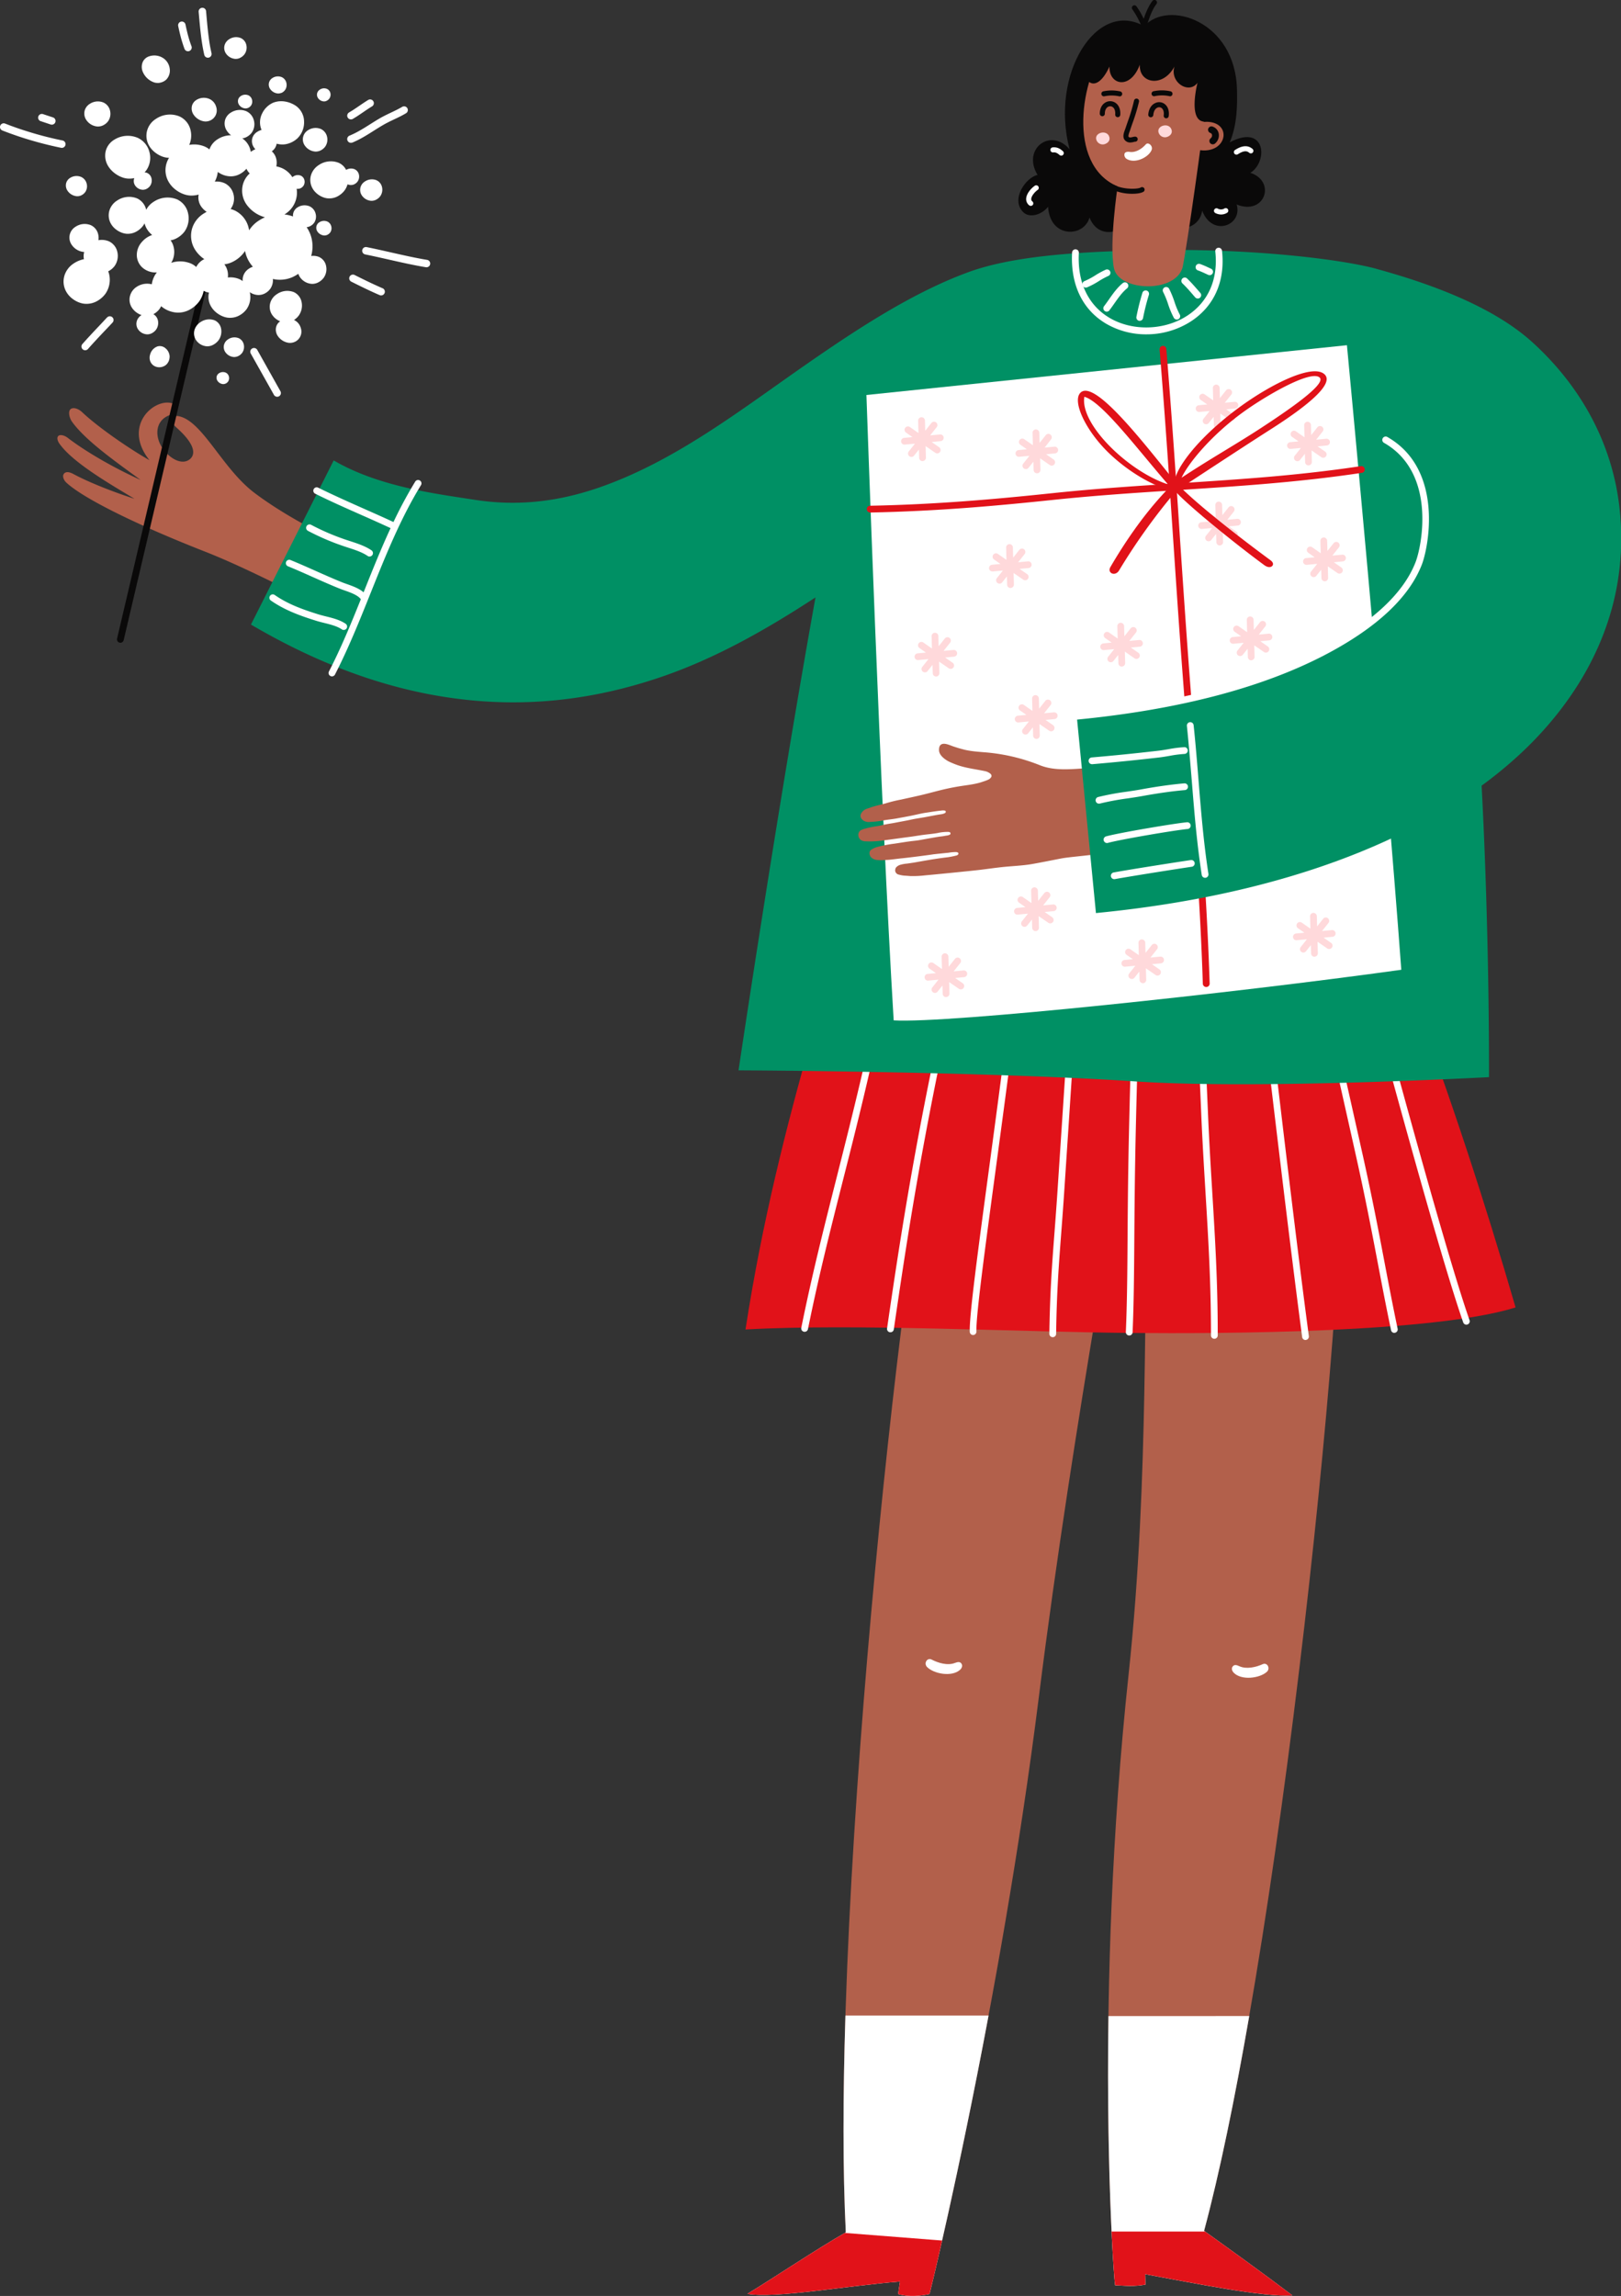 <svg xmlns="http://www.w3.org/2000/svg" width="1080" height="1529.24" viewBox="0 0 1080 1529.24"><rect x="0" y="0" width="1080" height="1529.24" fill="#333333" stroke="none"/><g id="Слой_2" data-name="Слой 2"><g id="Слой_2-2" data-name="Слой 2"><g id="Winter52_521271058"><path d="M624.83 734.06c-18.21 53.83-72.57 524.58-61.31 752.85-19.69 11.28-47.34 29.85-65.54 40.94 18.67 3.21 65.88-5.37 101.65-8.21l-1.25 8.33c7.09 2.16 15.34 1.18 20.91.0 1.14-4.1 47-191.38 72.87-397.82 23.09-184.38 59.56-374.41 59.32-385.3L624.83 734.06z" fill="#b2604b" fill-rule="evenodd"/><path d="M658.63 1342.49H563.27c-1.67 53.52-1.79 103 .25 144.42-19.69 11.28-47.34 29.85-65.54 40.94 18.67 3.21 65.88-5.37 101.65-8.21l-1.25 8.33c7.09 2.16 15.34 1.18 20.91.0.72-2.59 19.26-78.16 39.34-185.46z" fill="#fff" fill-rule="evenodd"/><path d="M562.91 1487.26c-19.65 11.31-46.92 29.61-64.93 40.59 18.67 3.21 65.88-5.37 101.65-8.21l-1.25 8.33c7.09 2.16 15.34 1.18 20.91.0.29-1 3.44-13.8 8.4-35.63l-64.78-5.06z" fill="#e11219" fill-rule="evenodd"/><path d="M892.18 733.52c12.6 55.4-35.66 549.59-89.95 752.37 18.43 13.24 41.83 30.08 58.8 43-18.9 1.28-62.79-7.64-98.07-14.13l.19 6.92c-7.27 1.42-13.68.8-20.2.44-1.36-8-14.06-191.91 9-407 14.26-133.2 9.11-261.41 13.52-312.91 2-23.64 4.51-46.87 7.34-69.51l119.39.8z" fill="#b2604b" fill-rule="evenodd"/><path d="M832.31 1342.81c-9.55 54.94-19.7 104.33-30.08 143.08 18.43 13.24 41.83 30.08 58.8 43-18.9 1.28-62.79-7.64-98.07-14.13l.19 6.92c-7.27 1.42-13.68.8-20.2.44-.37-2.21-1.62-17.85-2.73-43.86-1.35-31.63-2.52-78.6-1.71-135.43z" fill="#fff" fill-rule="evenodd"/><path d="M802.88 1486.35c18.33 13.17 41.38 29.77 58.15 42.52-18.9 1.28-62.79-7.64-98.07-14.13l.19 6.92c-7.27 1.42-13.68.8-20.2.44-.33-2-1.36-14.61-2.36-35.75z" fill="#e11219" fill-rule="evenodd"/><path d="M844 1113.59c2.6-2.33.32-6.5-2.69-5.15-4.41 2-10.81 3.54-15.57 1.37-2.08-1-3.42-1.09-4.41.12-1.12 1.37-.44 3.08.62 4.18 5.14 5.33 17.26 3.77 22.05-.52z" fill="#fff" fill-rule="evenodd"/><path d="M873.7 520.6l-285 7.76c-26.55 98.14-70.22 215.41-92 357.15 72.23-4 181.57 1.64 256.57 2.32 62.58.57 202.58-.08 256.49-17-40.42-139.19-96.45-294.71-136-350.22z" fill="#e11219" fill-rule="evenodd"/><path d="M869.79 892.53a2.26 2.26.0 0 1-2.23-2c-6.72-50.67-14.35-114.46-21-170.27l-1.91-16c-4.78-40-9.72-81.38-13.08-121.26-.78-9.33-2.26-18.89-3.68-28.14-2.38-15.42-4.84-31.37-4.3-47.16a2.21 2.21.0 0 1 2.33-2.17 2.25 2.25.0 0 1 2.17 2.32c-.52 15.37 1.9 31.11 4.25 46.33 1.44 9.32 2.92 19 3.72 28.44 3.36 39.8 8.29 81.13 13.06 121.1l1.91 16c6.63 55.8 14.25 119.58 21 170.22a2.27 2.27.0 0 1-1.94 2.53zm-60.72-.82h0a2.24 2.24.0 0 1-2.25-2.26c0-34.62-1.73-63.71-3.61-94.51-1-16.81-2.09-34.2-2.89-53.18q-.54-12.76-1.1-25.4c-1.73-39.28-3.37-76.38-3.61-115.22-.07-12-1.14-24.52-2.18-36.64-1.68-19.72-3.42-40.12-1.09-59.64a2.25 2.25.0 1 1 4.47.53c-2.27 19.07-.55 39.23 1.11 58.73 1 12.2 2.12 24.82 2.2 37 .24 38.75 1.87 75.81 3.6 115q.56 12.65 1.1 25.41c.8 18.94 1.86 36.3 2.89 53.1 1.88 30.87 3.66 60 3.61 94.79A2.25 2.25.0 0 1 809.07 891.71zm-107.71-1.06h0a2.25 2.25.0 0 1-2.22-2.28c.42-28 1.72-45.11 3.37-66.79.67-8.79 1.43-18.76 2.19-30.38q1.25-19 2.5-37.92c5.28-79.6 10.74-161.9 13.24-243.1a2.25 2.25.0 1 1 4.5.14c-2.5 81.27-8 163.62-13.24 243.25q-1.26 19-2.51 37.92c-.76 11.65-1.52 21.63-2.19 30.43-1.64 21.61-2.94 38.67-3.35 66.51A2.25 2.25.0 0 1 701.36 890.65zm51-1.11h-.1a2.26 2.26.0 0 1-2.16-2.34c.83-19.74 1-39.38 1.14-62.12.11-15.51.24-33.08.6-53.68.29-16.47.72-33.3 1.14-49.58 1.79-69 3.63-140.3-4.85-209.44a2.25 2.25.0 1 1 4.47-.55c8.52 69.47 6.67 141 4.89 210.11-.42 16.27-.86 33.09-1.14 49.54-.37 20.57-.49 38.13-.61 53.63-.16 22.78-.3 42.46-1.14 62.28A2.24 2.24.0 0 1 752.33 889.54zm-104-.33a2.24 2.24.0 0 1-2.25-2.17c-.38-10.66 5.53-54.44 13-109.85C670.44 693 686 577.58 688.3 512.27a2.22 2.22.0 0 1 2.33-2.17 2.25 2.25.0 0 1 2.17 2.33c-2.29 65.53-17.88 181-29.26 265.36-7.45 55.2-13.34 98.81-13 109.09a2.25 2.25.0 0 1-2.17 2.33zM929 887.79a2.24 2.24.0 0 1-2.2-1.78c-3.39-16.1-6.09-30.28-8.94-45.28-3.93-20.6-8-41.89-14-68.91q-3.81-17.12-7.65-34.19c-16.48-73.42-33.52-149.33-45.62-225.3a2.26 2.26.0 0 1 1.87-2.58 2.23 2.23.0 0 1 2.58 1.87c12.08 75.83 29.1 151.67 45.56 225q3.84 17.08 7.66 34.2c6 27.08 10.1 48.42 14 69 2.86 15 5.55 29.14 8.92 45.2a2.25 2.25.0 0 1-1.74 2.67A2.38 2.38.0 0 1 929 887.79zm-335.76-.42h-.33a2.26 2.26.0 0 1-1.9-2.56c8-55 15.94-106.5 31.09-180.1q2.31-11.3 4.69-22.61c10.89-52.29 22.15-106.36 26.58-160.19a2.25 2.25.0 1 1 4.49.37C653.41 576.37 642.12 630.58 631.2 683q-2.36 11.31-4.69 22.6c-15.12 73.48-23 124.92-31 179.84A2.25 2.25.0 0 1 593.24 887.37zm-57.16-.31a2.23 2.23.0 0 1-2.21-2.7c7.07-34.94 14.9-65.86 23.18-98.6 5.81-23 11.82-46.69 18-73.33 5.37-23.3 11.12-46.9 16.68-69.73 4.41-18.13 9-36.88 13.33-55.35 6-25.34 9.76-40.78 15.54-63.83a2.25 2.25.0 1 1 4.37 1.09c-5.78 23-9.58 38.46-15.53 63.77-4.35 18.49-8.92 37.25-13.34 55.39-5.55 22.81-11.3 46.4-16.66 69.67-6.14 26.69-12.16 50.45-18 73.43-8.27 32.68-16.09 63.55-23.13 98.39A2.25 2.25.0 0 1 536.08 887.06zM977 882.32a2.26 2.26.0 0 1-2.13-1.51c-17.72-50.68-61.69-214.63-88-312.58-5.79-21.59-10.72-40-14.34-53.33a2.25 2.25.0 1 1 4.34-1.18c3.62 13.33 8.56 31.75 14.35 53.34 26.26 97.89 70.2 261.74 87.86 312.26a2.24 2.24.0 0 1-1.38 2.87A2.14 2.14.0 0 1 977 882.32z" fill="#fff"/><path d="M617.69 1110.37c-2.46-2.49.06-6.51 3-5 4.29 2.24 10.58 4.17 15.46 2.28 2.14-.83 3.48-.88 4.39.38 1 1.43.26 3.1-.86 4.13-5.45 5-17.45 2.76-22-1.8z" fill="#fff" fill-rule="evenodd"/><path d="M253.35 424.25c-27.66-13.77-80.85-42.77-116.77-56.84C91.29 349.66 55.47 332 44.09 321.35c-1.54-1.44-2.7-4.11-1.61-5.65 1.38-1.94 4-1.26 6.38.0 10.22 5.55 26.94 12.1 40.75 16.53C74.1 322.86 49 308.54 39.81 295.8c-2-2.69-2-5-.5-5.73 1.24-.61 3.63-.11 5.78 1.53 12.73 9.73 31.5 20.39 48.57 28.06C76.57 307.16 57 293.39 48.06 281c-2-2.75-3-7.55-.58-8.79 1.87-.95 4.86.09 7.28 2.36 10.57 10 31.2 24.21 44.82 31.95-18.29-22.91 3.17-41.56 15.11-37.9 1.44.44 3.31 2 3.33 3.57a4.21 4.21.0 0 1-3 3.71c-12.82 3.07-12.62 16.8-4.45 25.55 5.38 5.75 12 7.93 16.18 4.18 3.21-2.91 3.71-9-8.06-19.82-2.15-2-3.35-2.95-3.85-4.67-.71-2.51.67-4.67 4.37-3.9 15.83 3.3 28.89 34.89 50.36 51.07 27.47 20.69 64.27 37.09 104.35 56.09l-20.59 39.82z" fill="#b2604b" fill-rule="evenodd"/><path d="M167 235.36l15.47 27.56a2.48 2.48.0 1 0 4.32-2.43l-15.46-27.57a2.49 2.49.0 0 0-4.33 2.44z" fill="#fff" fill-rule="evenodd"/><path d="M917.26 179.11c-23.78-6.54-84.36-13.77-150-12.48-46.26.91-91.57 3.36-122.67 14.86-37.87 14-75.29 38.66-113.8 65.64-41.05 28.76-83.58 61.21-132.57 77.92-25 8.53-51.9 12.49-81.54 7.91-25.74-4-64.36-8.69-94.35-26.3L167.2 416c46.55 27.32 89.6 42.12 129.56 48.29 52.21 8.07 99.65 1.65 143.7-13.38 36.64-12.5 70.56-31.89 102.87-53-25.11 139.08-51.28 315-51.28 315s163.1.65 265 7.41c82 5.45 235-2.88 235-2.88s.51-92.51-5-195.76a268.38 268.38.0 0 0 38.23-33.89C1062.48 447.53 1079 403 1080 361c1.11-49.1-18.73-96.28-58.83-132.85-24.57-22.41-63.39-37.91-103.87-49z" fill="#009064" fill-rule="evenodd"/><path d="M577.26 263.09s9.23 269.19 18.16 416.53c36.27 2.21 226.39-18.14 338.2-33.69-11-150.12-36.22-416-36.22-416L577.26 263.09z" fill="#fff" fill-rule="evenodd"/><path d="M630.32 664.14a2.26 2.26.0 0 1-2.25-2.19l-.15-5.54-3.24 4.08a2.25 2.25.0 1 1-3.53-2.8l4.12-5.19-6.8.64a2.21 2.21.0 0 1-2.45-2 2.25 2.25.0 0 1 2-2.45l5.56-.53-4.29-3a2.25 2.25.0 0 1 2.56-3.71l5.74 4-.23-8.19a2.25 2.25.0 0 1 2.19-2.31 2.3 2.3.0 0 1 2.32 2.19l.18 6.8 4.11-5.18a2.26 2.26.0 1 1 3.53 2.81L635.38 647l6.55-.62a2.22 2.22.0 0 1 2.46 2 2.25 2.25.0 0 1-2 2.45l-6 .57 5 3.48a2.25 2.25.0 1 1-2.56 3.7l-6.45-4.45.21 7.64a2.26 2.26.0 0 1-2.19 2.32zm131.17-9.26a2.25 2.25.0 0 1-2.25-2.19l-.16-5.54-3.24 4.08a2.25 2.25.0 1 1-3.53-2.8l4.12-5.19-6.79.64a2.22 2.22.0 0 1-2.46-2 2.25 2.25.0 0 1 2-2.46l5.56-.53-4.29-3A2.25 2.25.0 0 1 753 632.2l5.74 4-.22-8.19a2.24 2.24.0 0 1 2.19-2.31 2.29 2.29.0 0 1 2.31 2.19l.19 6.8 4.11-5.17a2.25 2.25.0 1 1 3.52 2.8l-4.34 5.47 6.55-.62a2.25 2.25.0 1 1 .43 4.48l-6 .57 5 3.48a2.25 2.25.0 0 1-2.56 3.71l-6.46-4.46.21 7.64a2.26 2.26.0 0 1-2.19 2.32zm114.28-17.62a2.25 2.25.0 0 1-2.25-2.2l-.15-5.53-3.25 4.08a2.25 2.25.0 1 1-3.53-2.8l4.13-5.19-6.8.64a2.25 2.25.0 1 1-.43-4.48l5.56-.53-4.28-3a2.25 2.25.0 1 1 2.55-3.71l5.74 4-.22-8.19a2.25 2.25.0 1 1 4.5-.12l.19 6.8 4.11-5.18a2.26 2.26.0 0 1 3.53 2.81l-4.35 5.46 6.56-.62a2.23 2.23.0 0 1 2.45 2 2.25 2.25.0 0 1-2 2.46l-6 .57 5 3.48a2.25 2.25.0 0 1-2.56 3.71l-6.46-4.46.21 7.64a2.26 2.26.0 0 1-2.19 2.32zM690 620.17A2.25 2.25.0 0 1 687.7 618l-.15-5.54-3.25 4.09a2.25 2.25.0 0 1-3.52-2.8l4.12-5.2-6.8.65a2.21 2.21.0 0 1-2.45-2 2.25 2.25.0 0 1 2-2.46l5.56-.52-4.29-3a2.25 2.25.0 0 1 2.56-3.71l5.74 4-.23-8.18a2.26 2.26.0 0 1 2.19-2.32 2.29 2.29.0 0 1 2.31 2.19l.19 6.81 4.11-5.18a2.25 2.25.0 0 1 3.53 2.8L695 603.05l6.55-.62a2.23 2.23.0 0 1 2.46 2 2.25 2.25.0 0 1-2 2.45l-6 .57 5 3.48a2.25 2.25.0 1 1-2.56 3.71L692 610.21l.21 7.65a2.25 2.25.0 0 1-2.19 2.31zm.58-128a2.25 2.25.0 0 1-2.25-2.19l-.15-5.54-3.25 4.09a2.26 2.26.0 0 1-3.53-2.81l4.13-5.19-6.8.65a2.26 2.26.0 1 1-.43-4.49l5.56-.53-4.28-2.95a2.25 2.25.0 1 1 2.56-3.71l5.73 4-.22-8.18a2.25 2.25.0 0 1 2.19-2.32 2.32 2.32.0 0 1 2.31 2.19l.19 6.8 4.11-5.17a2.25 2.25.0 1 1 3.53 2.8l-4.35 5.47 6.56-.62a2.25 2.25.0 0 1 .42 4.48l-6 .57 5 3.48A2.25 2.25.0 0 1 699 486.7l-6.46-4.46.21 7.65a2.26 2.26.0 0 1-2.19 2.31zm-66.88-41.57a2.24 2.24.0 0 1-2.25-2.19l-.15-5.54L618 447a2.25 2.25.0 0 1-3.53-2.8L618.6 439l-6.8.64a2.22 2.22.0 0 1-2.46-2 2.25 2.25.0 0 1 2-2.45l5.57-.53-4.29-3a2.25 2.25.0 1 1 2.56-3.71l5.73 4-.22-8.18a2.25 2.25.0 1 1 4.5-.12l.19 6.8 4.11-5.18a2.25 2.25.0 0 1 3.53 2.8l-4.35 5.47 6.56-.62a2.23 2.23.0 0 1 2.45 2 2.25 2.25.0 0 1-2 2.46l-6 .56 5 3.48a2.25 2.25.0 0 1-2.56 3.71l-6.46-4.46.21 7.65a2.24 2.24.0 0 1-2.19 2.31zM747.39 444a2.26 2.26.0 0 1-2.25-2.19l-.15-5.54-3.24 4.09a2.26 2.26.0 0 1-3.53-2.81l4.12-5.19-6.8.64a2.22 2.22.0 0 1-2.45-2 2.25 2.25.0 0 1 2-2.46l5.56-.53-4.29-3a2.25 2.25.0 1 1 2.56-3.7l5.74 4-.23-8.19a2.25 2.25.0 0 1 2.19-2.31 2.3 2.3.0 0 1 2.32 2.19l.18 6.8 4.11-5.18a2.26 2.26.0 1 1 3.53 2.81l-4.34 5.47 6.55-.62a2.23 2.23.0 0 1 2.46 2 2.25 2.25.0 0 1-2 2.45l-6 .57 5 3.48a2.25 2.25.0 0 1-2.55 3.71L749.44 434l.21 7.64a2.26 2.26.0 0 1-2.19 2.32zm86.27-4.17a2.25 2.25.0 0 1-2.25-2.2l-.16-5.53L828 436.13a2.25 2.25.0 1 1-3.53-2.8l4.13-5.19-6.8.64a2.21 2.21.0 0 1-2.46-2 2.25 2.25.0 0 1 2-2.45l5.56-.53-4.28-3a2.25 2.25.0 1 1 2.55-3.71l5.74 4-.22-8.18a2.24 2.24.0 0 1 2.19-2.31 2.28 2.28.0 0 1 2.31 2.19l.19 6.8 4.11-5.17a2.25 2.25.0 1 1 3.53 2.8l-4.35 5.47 6.55-.62a2.23 2.23.0 0 1 2.46 2 2.25 2.25.0 0 1-2 2.46l-6 .57 5 3.48a2.25 2.25.0 0 1-2.56 3.71l-6.46-4.46.21 7.64a2.27 2.27.0 0 1-2.19 2.32zM673.27 391.67a2.25 2.25.0 0 1-2.25-2.19l-.16-5.54L667.62 388a2.26 2.26.0 0 1-3.53-2.81l4.12-5.19-6.79.64a2.25 2.25.0 1 1-.43-4.48l5.56-.53-4.29-3a2.25 2.25.0 0 1 2.56-3.7l5.74 4-.22-8.19a2.25 2.25.0 1 1 4.5-.12l.19 6.8 4.11-5.18a2.25 2.25.0 1 1 3.52 2.81l-4.34 5.47 6.55-.62a2.22 2.22.0 0 1 2.46 2 2.25 2.25.0 0 1-2 2.45l-6 .57 5 3.48a2.25 2.25.0 0 1-2.56 3.71l-6.46-4.46.21 7.64a2.26 2.26.0 0 1-2.19 2.32zm209.39-4.48a2.25 2.25.0 0 1-2.25-2.19l-.15-5.54L877 383.55a2.25 2.25.0 0 1-3.53-2.8l4.13-5.19-6.8.64a2.26 2.26.0 1 1-.43-4.49l5.56-.52-4.28-3a2.25 2.25.0 1 1 2.56-3.71l5.73 4-.22-8.18a2.25 2.25.0 0 1 2.19-2.32 2.3 2.3.0 0 1 2.31 2.19l.19 6.8 4.11-5.17a2.25 2.25.0 1 1 3.53 2.8l-4.35 5.47 6.56-.62a2.25 2.25.0 0 1 .42 4.48l-6 .57 5 3.48a2.25 2.25.0 0 1-2.56 3.71l-6.46-4.46.21 7.65a2.25 2.25.0 0 1-2.19 2.31zm-70-23.87a2.24 2.24.0 0 1-2.25-2.19l-.16-5.53L807 359.68a2.25 2.25.0 0 1-3.53-2.8l4.13-5.19-6.8.64a2.25 2.25.0 1 1-.43-4.48l5.56-.53-4.28-3a2.25 2.25.0 1 1 2.55-3.71l5.74 4-.22-8.18a2.25 2.25.0 1 1 4.5-.12l.19 6.8 4.11-5.18a2.25 2.25.0 0 1 3.53 2.8l-4.35 5.48 6.56-.62a2.21 2.21.0 0 1 2.45 2 2.25 2.25.0 0 1-2 2.46l-6 .57 5 3.47a2.25 2.25.0 0 1-2.56 3.71l-6.46-4.46.21 7.65a2.25 2.25.0 0 1-2.19 2.31zM690.91 315.25a2.25 2.25.0 0 1-2.25-2.19l-.15-5.54-3.25 4.09a2.25 2.25.0 1 1-3.52-2.81l4.12-5.19-6.8.64a2.23 2.23.0 0 1-2.46-2 2.27 2.27.0 0 1 2-2.46l5.56-.53-4.29-3a2.25 2.25.0 1 1 2.56-3.7l5.73 3.95-.22-8.18a2.24 2.24.0 0 1 2.19-2.31 2.29 2.29.0 0 1 2.31 2.19l.19 6.8 4.11-5.17a2.25 2.25.0 1 1 3.53 2.8L696 298.13l6.55-.62a2.25 2.25.0 0 1 .42 4.48l-6 .57 5 3.48a2.25 2.25.0 0 1-2.56 3.71L693 305.29l.21 7.64a2.25 2.25.0 0 1-2.19 2.32zM871.79 310a2.26 2.26.0 0 1-2.25-2.2l-.15-5.53-3.24 4.08a2.25 2.25.0 1 1-3.53-2.8l4.13-5.19L860 299a2.25 2.25.0 1 1-.43-4.48l5.56-.53-4.29-3a2.25 2.25.0 0 1 2.56-3.71l5.74 4-.23-8.18a2.26 2.26.0 0 1 4.51-.12l.18 6.8 4.12-5.18a2.25 2.25.0 1 1 3.52 2.81l-4.34 5.46 6.55-.62a2.26 2.26.0 1 1 .43 4.49l-6 .57 5 3.48a2.25 2.25.0 0 1-2.56 3.71L873.84 3e2l.21 7.65a2.27 2.27.0 0 1-2.19 2.32zm-257.14-2.85a2.25 2.25.0 0 1-2.25-2.19l-.15-5.53L609 303.49a2.25 2.25.0 1 1-3.53-2.8l4.12-5.19-6.8.64a2.25 2.25.0 0 1-.42-4.48l5.56-.53-4.29-3a2.25 2.25.0 0 1 2.56-3.71l5.74 4-.23-8.18a2.27 2.27.0 0 1 2.19-2.32H614a2.26 2.26.0 0 1 2.25 2.2l.18 6.8 4.11-5.18a2.25 2.25.0 0 1 3.53 2.8L619.71 290l6.55-.62a2.24 2.24.0 0 1 2.46 2 2.27 2.27.0 0 1-2 2.46l-6 .57 5 3.48a2.25 2.25.0 1 1-2.57 3.7l-6.45-4.46.21 7.65a2.25 2.25.0 0 1-2.19 2.31zM811 285.38a2.25 2.25.0 0 1-2.25-2.19l-.15-5.53-3.25 4.08a2.25 2.25.0 1 1-3.53-2.8l4.13-5.19-6.8.64a2.25 2.25.0 1 1-.42-4.48l5.56-.53-4.29-3a2.25 2.25.0 0 1 2.56-3.71l5.74 4-.23-8.18a2.25 2.25.0 0 1 4.5-.12l.19 6.8 4.11-5.18a2.25 2.25.0 0 1 3.53 2.8L816 268.26l6.55-.62a2.21 2.21.0 0 1 2.45 2 2.25 2.25.0 0 1-2 2.46l-6 .57 5 3.48a2.25 2.25.0 0 1-2.56 3.7L813 275.43l.21 7.64a2.24 2.24.0 0 1-2.19 2.31z" fill="#ffd9db"/><path d="M779.48 316.47a23.47 23.47.0 0 1 2.69 4.35 45 45 0 0 1 3.34-8.28c7.22-13 22.35-28.16 40.08-41.15 21.49-15.75 48.38-28.9 56.54-22.37 7.39 5.9-9.15 20.17-36 37.25-19.3 12.29-59.24 38.6-59.24 38.6 13.43 13.29 40.83 34.48 59.59 48.29 1.6 1.18 2.11 2.54 1.31 3.61-.89 1.22-3 1.42-5.35-.28-19.08-14-50.68-39.6-59-48.88.0.0-3.2 3.39-4.27 4.7a408.37 408.37.0 0 0-33.56 47.61c-2.56 4.3-8.16 1.84-5.78-2.26 9.57-16.41 21.2-33.42 34.74-48.23 2-2.15 3-3.34 3-3.34a35 35 0 0 0-3.62-1.45c-12.18-4.46-26-13.78-36.22-23.93-14.89-14.85-23.24-33.35-18-39 8.8-9.5 39.78 30.18 59.71 54.81zm-1.25 6.2c-10.34-11.94-21.39-25.75-31.31-37s-18.68-19.83-24.46-21.38c-3.14 18.29 29.5 49.86 55.77 58.35zm9-4.48c19.15-12.65 36.49-22.34 53.26-33.33s43.43-29 38.75-33.37c-5.84-5.43-36.52 12.44-51.63 23.49-21 15.33-36.08 33.88-40.38 43.21z" fill="#e11219" fill-rule="evenodd"/><path d="M803.64 657.4a2.25 2.25.0 0 1-2.25-2.18c-1.76-55.39-6.24-113-10.58-168.7-1.62-20.82-3.29-42.35-4.78-63.21-1.63-22.87-3.09-44.74-4.54-66.31-.69-10.18-1.36-20.22-2-30.22-25.2 1.63-51.17 3.38-77.83 6.18-36.62 3.85-76.75 7.53-122 8.41a2.26 2.26.0 0 1-.09-4.51c45.11-.87 85.13-4.54 121.65-8.38 26.74-2.81 52.76-4.57 78-6.2-2-29.27-4.08-58.29-6.63-89.47a2.25 2.25.0 0 1 4.49-.37c2.56 31.21 4.64 60.26 6.64 89.55l1.86-.12c40.87-2.63 79.47-5.11 121.22-11.41a2.26 2.26.0 0 1 .68 4.46c-41.95 6.32-82.45 8.93-121.61 11.45l-1.84.11c.68 10 1.35 20 2 30.22 1.45 21.56 2.92 43.43 4.55 66.29 1.48 20.85 3.16 42.37 4.77 63.18 4.34 55.76 8.83 113.41 10.59 168.91a2.25 2.25.0 0 1-2.18 2.32z" fill="#e11219"/><path d="M731.27 568.81c-.91-10.91-2.24-23.12-3.22-32.42-.92-8.73-1.74-17.22-2.63-24.78-11.64.67-22.46 2-32.3-1.8A125.52 125.52.0 0 0 655 501c-4.48-.39-9.21-.72-13.57-1.95-1.32-.36-2.7-.69-4-1.15-.62-.17-1.8-.58-1.95-.62-2.1-.68-5.12-2.22-7.33-1.81s-2.59 2.44-2.51 4.37c.17 3.89 5.29 6.72 6.14 7.19s3.69 1.69 5.57 2.37c5.83 2.12 12 2.83 18 4.05l1.23.25a8.64 8.64.0 0 1 3.29 1.66 2.1 2.1.0 0 1 .73 1.32 1.63 1.63.0 0 1-.26 1 4.59 4.59.0 0 1-1.82 1.58 25.06 25.06.0 0 1-3.26 1.24c-5.2 1.92-10.85 2.37-16.22 3.26-10.44 1.73-16 3.58-24 5.51-4.87 1.19-9.81 2.21-14.71 3.3a95.7 95.7.0 0 0-10.12 2.48c-1.49.5-7.64 1.78-10.36 2.85-1.57.62-3.19.82-4.47 2a6.12 6.12.0 0 0-1.58 1.88 3.07 3.07.0 0 0 .42 3.82 5.53 5.53.0 0 0 1.1 1 7 7 0 0 0 4.4.86 59.65 59.65.0 0 0 7.71-.8c3.34-.7 6.71-.93 10-1.53 3.51-.66 7.08-1.27 10.59-2 3.06-.64 6.06-1.41 9.16-1.85 3.29-.48 6.6-1.07 9.91-1.38a7.56 7.56.0 0 1 2.38.0.8.8.0 0 1 .65.69 1 1 0 0 1-.58 1 8.17 8.17.0 0 1-2.28.72c-3.55.5-7 1.24-10.72 1.92-3.18.58-6.31 1-9.46 1.68-3.37.76-6.89 1.33-10.27 2-2 .42-4.1.67-6.13 1.07s-3.88.9-5.85 1.2a67.15 67.15.0 0 0-8.74 1.82c-1.26.36-3 .89-3.73 2.14a4.18 4.18.0 0 0 1.17 5.34 5.91 5.91.0 0 0 3.23.9 59.87 59.87.0 0 0 10-.36c2.72-.34 16-2.19 17.76-2.4 3.83-.46 7.57-1.15 11.39-1.64 2.9-.37 5.84-.6 8.72-1.12a30.5 30.5.0 0 1 6.32-.76 8.27 8.27.0 0 1 1.34.06 1.23 1.23.0 0 1 .82.42 1.16 1.16.0 0 1 .1 1 1.77 1.77.0 0 1-.87.58 6.86 6.86.0 0 1-1.54.37c-1 .12-2.42.46-3.2.53-3.49.32-14.51 2.5-16.45 2.74-1.47.2-2.95.33-4.42.52-3.57.46-7.08 1.06-10.7 1.6a86.57 86.57.0 0 0-11.08 2.1 13.21 13.21.0 0 0-4.63 2.06 2.64 2.64.0 0 0-1 2.43 3.91 3.91.0 0 0 1.54 2.94 6.47 6.47.0 0 0 3 1.29 24.67 24.67.0 0 0 3.28.2c.69.0 1.44.0 2.12-.09s1.64-.08 2.46-.14c2.62-.19 6.31-.74 8.92-1 4.9-.46 19.22-2.33 20.87-2.63.64-.11 8.54-.92 10.55-1.11a26.32 26.32.0 0 1 5-.43 2.36 2.36.0 0 1 1 .25.94.94.0 0 1 .49.56.85.85.0 0 1-.19.76 2.09 2.09.0 0 1-1 .67 51.27 51.27.0 0 1-5.79 1.18c-4.4.53-6.19.8-10.56 1.47-1.28.2-8 1.39-8.85 1.53-1.32.24-2.64.48-4 .7a.12.12.0 0 1-.1.0c-1.24.2-2.49.38-3.73.55a22.84 22.84.0 0 0-4.64.85 6.11 6.11.0 0 0-2.77 1.83 4.19 4.19.0 0 0-.52 2 3 3 0 0 0 2.49 2.67 20 20 0 0 0 3.45.65c1.45.08 2.78.2 4.23.3a67.48 67.48.0 0 0 9.8-.47c2.58-.19 30.13-2.89 36.56-3.66 5.45-.66 10.88-1.47 16.34-2s10.74-.77 16.08-1.51c4.48-.62 19.52-3.68 22.17-4.16 4.75-.84 14.9-1.64 23.74-2.84z" fill="#b2604b" fill-rule="evenodd"/><path d="M1003.65 218.15 937.62 335c20.41 24.42 6 58.67-33 85.52-40.43 27.87-102.19 48.25-187.22 56.53l12.78 131.11c150.13-14.62 244.64-64.25 295.08-118.4C1062.48 449.84 1079 405.67 1080 364c1.11-48.68-18.73-95.47-58.83-131.74a208.7 208.7.0 0 0-17.48-14.14z" fill="#009064" fill-rule="evenodd"/><path d="M742.36 585.58a2.25 2.25.0 0 1-.4-4.46c12.48-2.28 45.17-7.35 51.36-8.25a2.25 2.25.0 1 1 .65 4.45c-7 1-39.54 6.11-51.2 8.23zm60.54-.91a2.25 2.25.0 0 1-2.23-1.9c-3.26-20.95-5-42.27-6.65-62.89-1-11.93-2-24.26-3.24-36.38a2.25 2.25.0 0 1 4.48-.48c1.29 12.18 2.29 24.54 3.25 36.49 1.66 20.54 3.38 41.78 6.62 62.56a2.26 2.26.0 0 1-1.88 2.58A2.11 2.11.0 0 1 802.9 584.67zm-65.38-23.16a2.26 2.26.0 0 1-.6-4.43c8.51-2.35 45-8.57 53.91-9.4a2.25 2.25.0 0 1 .42 4.49c-8.57.79-45 7-53.13 9.26A2.54 2.54.0 0 1 737.52 561.51zm-5.3-26.22a2.25 2.25.0 0 1-.57-4.43 177.21 177.21.0 0 1 18.93-3.53c3.42-.51 6.95-1 10.38-1.66 9.68-1.78 20.14-3.24 28-3.89a2.25 2.25.0 1 1 .38 4.48c-7.7.65-18 2.08-27.55 3.84-3.5.64-7.07 1.17-10.52 1.68a175.82 175.82.0 0 0-18.46 3.44A2.28 2.28.0 0 1 732.22 535.29zM727.65 509a2.25 2.25.0 0 1-.19-4.5c14.29-1.22 29.2-2.72 44.31-4.47 2.17-.25 4.43-.64 6.61-1A81.86 81.86.0 0 1 789 497.67a2.19 2.19.0 0 1 2.34 2.15 2.26 2.26.0 0 1-2.16 2.35 78.12 78.12.0 0 0-10 1.29c-2.24.39-4.56.79-6.86 1.06-15.16 1.75-30.11 3.25-44.44 4.48zm-10.24-29.69a2.25 2.25.0 0 1-.22-4.49c67.95-6.62 123.64-21.31 165.54-43.66 32.07-17.12 52.39-36.18 60.37-56.66 4.28-11 14-59.59-21-79.54a2.25 2.25.0 0 1 2.23-3.91c37.74 21.53 27.51 73.4 22.95 85.08-8.39 21.52-29.4 41.37-62.45 59-42.42 22.63-98.69 37.5-167.22 44.17z" fill="#fff"/><path d="M762.36 17.48C730.63-.63 699.46 49.38 712.6 99.4c-12.64-14.61-31.86-.25-21.33 17.12-7.55 1.55-18 15.9-9.74 24.6 4.52 4.79 13.09 1.48 16.76-3.42 1.28 21.3 24 20.47 27.61 7.17 5.74 15 23.68 11.14 26.78-1.72 1.9 12.46 20.05 14.7 22.49.22 4.91 12.29 23.53 11.08 25.81-3 6.87 17.82 27.13 9.62 22.94-4.17 18.81 7.63 26.55-15.43 9.1-21.1 6-3.45 9-12.64 6.37-18.58-2.4-5.34-8.89-7.67-20.09-1.7 5.11-11.86 5.08-25.4 4.84-35.23C823 13.73 777.91-.31 762.36 17.48z" fill="#0a0909" fill-rule="evenodd"/><path d="M762.36 19.17a1.69 1.69.0 0 1-1.56-1 55.49 55.49.0 0 0-6.37-11.95 1.69 1.69.0 1 1 2.73-2A50.33 50.33.0 0 1 762 12.54c1.42-4.27 3.42-8.85 5.79-11.89a1.69 1.69.0 1 1 2.66 2.08c-2.92 3.76-5.32 10.52-6.49 15.16a1.71 1.71.0 0 1-1.52 1.28z" fill="#0a0909"/><path d="M788.07 177.29c2.74-12.94 14-92.61 14.4-100.72 1.4-32.61-9.19-44.25-14.4-49.3-13-12.58-38.71-10-51.29 4.67-15.8 18.45-26.89 77.52 7.84 92.22.0.0-5.66 37.58-2.5 54.3 3 15.89 42.07 17.14 46-1.17z" fill="#b2604b" fill-rule="evenodd"/><path d="M797.86 99.76l2.26-18.4c22.23-3 18.58 22.54-2.26 18.4z" fill="#b2604b" fill-rule="evenodd"/><path d="M780.32 85.87c1.11 2.32-.22 4.26-2.16 5.09a4.43 4.43.0 0 1-6.06-2.17c-1.06-2.47.5-4.31 2.58-5s4.59-.14 5.64 2.05z" fill="#ffd9db" fill-rule="evenodd"/><path d="M738.84 90.63c1.12 2.32-.22 4.26-2.16 5.1a4.44 4.44.0 0 1-6.06-2.18c-1.06-2.47.5-4.31 2.58-5s4.6-.14 5.64 2z" fill="#ffd9db" fill-rule="evenodd"/><path d="M808 96.13a2.25 2.25.0 0 1-1.39-4 2.43 2.43.0 0 0 .9-2.27 1.57 1.57.0 0 0-1.11-1.3 2.25 2.25.0 1 1 1.46-4.26A6.07 6.07.0 0 1 812 89.09a7 7 0 0 1-2.56 6.56A2.24 2.24.0 0 1 808 96.13z" fill="#0a0909"/><path d="M723.49 46.46c-2.47 6.35 6.39 17.93 15.72-2.15-.46 12.23 13.76 15.94 20.22-1.24-.76 12.58 15.44 15.53 23.05 1.24-3.26 10.5 9.57 18.72 15.36 10.85.0.0-6.41 24.75 4.12 25.84 9.86 1 13.7-24.2 3.51-40.54-10.8-17.3-29.29-25.35-46-22.94a45.89 45.89.0 0 0-36 28.94z" fill="#0a0909" fill-rule="evenodd"/><path d="M767.29 99.79c1-2.58-2.26-5.47-3.91-3.61-2.42 2.73-6.44 5.59-10.7 5-1.86-.28-3.27.18-3.52 1.43a3.26 3.26.0 0 0 1.75 3.4c5.75 3.16 14.56-1.44 16.38-6.18z" fill="#fff" fill-rule="evenodd"/><path d="M753 94.92a4.57 4.57.0 0 1-3.45-1.44c-1.91-2-.82-5 0-7.18.12-.32.23-.62.33-.91.56-1.69 1.1-3.25 1.62-4.75A116.92 116.92.0 0 0 755.56 67a1.69 1.69.0 1 1 3.3.74 121.14 121.14.0 0 1-4.22 14c-.52 1.49-1.06 3-1.62 4.72-.1.32-.22.65-.35 1-.38 1-1.17 3.19-.69 3.7s1.18.46 2.63.12a6.55 6.55.0 0 1 1.76-.27A1.69 1.69.0 0 1 758 92.73a1.71 1.71.0 0 1-1.72 1.66c-.21-.07-.6.1-.92.18A10.8 10.8.0 0 1 753 94.92z" fill="#0a0909"/><path d="M754.47 129.07a32 32 0 0 1-13.39-2.77 1.69 1.69.0 0 1 1.51-3c6.26 3.14 15.8 2.71 17.44 1.57a1.69 1.69.0 0 1 1.94 2.76C760.6 128.57 757.78 129.07 754.47 129.07z" fill="#0a0909"/><path d="M777 78.79h-.22a1.7 1.7.0 0 1-1.46-1.89c.3-2.25-.21-4-1.4-4.93a2.77 2.77.0 0 0-2.81-.26c-1.51.67-2.49 2.45-2.7 4.87a1.69 1.69.0 0 1-3.37-.3c.32-3.67 2-6.46 4.69-7.65a6.06 6.06.0 0 1 6.21.63c2.19 1.63 3.19 4.58 2.73 8.08A1.68 1.68.0 0 1 777 78.79zm-32.3-.73h-.13a1.69 1.69.0 0 1-1.56-1.81c.18-2.36-.48-4.2-1.79-5a2.89 2.89.0 0 0-3-.09c-1.35.74-2.12 2.4-2.11 4.56a1.7 1.7.0 0 1-1.68 1.7h0a1.7 1.7.0 0 1-1.69-1.69c0-3.43 1.4-6.18 3.86-7.53a6.27 6.27.0 0 1 6.46.21c2.39 1.53 3.6 4.5 3.33 8.13A1.69 1.69.0 0 1 744.74 78.06z" fill="#0a0909"/><path d="M763.7 222.7a52.81 52.81.0 0 1-26.36-6.87c-16.05-9.27-24.24-26.2-23.05-47.65a2.25 2.25.0 0 1 4.5.25c-1.09 19.67 6.3 35.12 20.81 43.5 15.26 8.82 36.43 8.12 51.48-1.71 14-9.17 20.65-24.34 18.61-42.71a2.25 2.25.0 0 1 4.48-.5c2.23 20.15-5.1 36.84-20.63 47A54.73 54.73.0 0 1 763.7 222.7z" fill="#fff"/><path d="M759.36 213.68a3.13 3.13.0 0 1-.43.0 2.27 2.27.0 0 1-1.79-2.64 159.17 159.17.0 0 1 4-16 2.25 2.25.0 0 1 4.31 1.31 154.67 154.67.0 0 0-3.9 15.53A2.25 2.25.0 0 1 759.36 213.68zm24.71-.85a2.26 2.26.0 0 1-2-1.15 57.2 57.2.0 0 1-3.84-9.19 57 57 0 0 0-3.28-8 2.25 2.25.0 1 1 4-2.12 62.5 62.5.0 0 1 3.55 8.65 52.75 52.75.0 0 0 3.52 8.48 2.25 2.25.0 0 1-.86 3.06A2.21 2.21.0 0 1 784.07 212.83zm-46.72-5.24a2.26 2.26.0 0 1-1.78-3.63c1.08-1.4 2.13-2.89 3.19-4.4 2.74-3.91 5.57-7.95 9.31-11a2.25 2.25.0 0 1 2.84 3.5c-3.25 2.64-5.9 6.42-8.47 10.07-1.09 1.56-2.18 3.11-3.3 4.56A2.23 2.23.0 0 1 737.35 207.59zM798 198.83a2.25 2.25.0 0 1-1.68-.76c-.69-.77-1.37-1.54-2-2.32-2.08-2.38-4.23-4.84-6.52-7a2.25 2.25.0 0 1 3.11-3.26c2.44 2.33 4.66 4.86 6.8 7.31.67.77 1.35 1.53 2 2.29a2.25 2.25.0 0 1-.18 3.18A2.21 2.21.0 0 1 798 198.83zm-74.59-7.27a2.25 2.25.0 0 1-.83-4.35 47.27 47.27.0 0 0 7.18-3.81 55.8 55.8.0 0 1 6.92-3.76 2.25 2.25.0 0 1 1.78 4.14 53.9 53.9.0 0 0-6.37 3.47 52.14 52.14.0 0 1-7.85 4.16A2.47 2.47.0 0 1 723.37 191.56zm82.53-8.27a2.15 2.15.0 0 1-.92-.2c-.65-.29-1.29-.58-1.92-.88-1.7-.78-3.3-1.53-5-2.11a2.25 2.25.0 1 1 1.46-4.26 54.62 54.62.0 0 1 5.43 2.29l1.86.85a2.26 2.26.0 0 1 1.13 3A2.23 2.23.0 0 1 805.9 183.29z" fill="#fff"/><path d="M813.58 142.87a8.59 8.59.0 0 1-3.73-.91 1.69 1.69.0 1 1 1.45-3.05 4.47 4.47.0 0 0 4.54-.08 1.69 1.69.0 0 1 1.66 2.95A7.86 7.86.0 0 1 813.58 142.87zm-126.81-5.74a1.71 1.71.0 0 1-1.08-.39 5.23 5.23.0 0 1-2-4.39c.16-3.53 3.5-7.08 5.7-8.6a1.69 1.69.0 1 1 1.92 2.78c-1.72 1.19-4.15 3.92-4.24 6a1.87 1.87.0 0 0 .76 1.64 1.69 1.69.0 0 1 .22 2.38A1.71 1.71.0 0 1 686.77 137.13zM707 103.64a1.67 1.67.0 0 1-1.1-.42c-1.61-1.4-2.69-1.84-4.14-1.71a1.69 1.69.0 1 1-.33-3.36c3-.3 5 1 6.69 2.52a1.69 1.69.0 0 1-1.12 3zM823.77 103a1.67 1.67.0 0 1-1.42-.78 1.69 1.69.0 0 1 .51-2.33c1.79-1.14 7.24-4.61 11.7-.64a1.69 1.69.0 0 1-2.25 2.52c-1.79-1.59-4.07-1.3-7.63 1A1.68 1.68.0 0 1 823.77 103z" fill="#fff"/><path d="M746 64.14a1.47 1.47.0 0 1-.36.0 23.32 23.32.0 0 0-9.85.0 1.69 1.69.0 0 1-.62-3.33 26.83 26.83.0 0 1 11.19.07 1.69 1.69.0 0 1-.36 3.34zm33.51-.08a1.45 1.45.0 0 1-.35.0 23.36 23.36.0 0 0-9.86.0 1.69 1.69.0 1 1-.61-3.32 26.78 26.78.0 0 1 11.18.07 1.69 1.69.0 0 1-.36 3.34z" fill="#0a0909"/><path d="M80.21 428.11a2.37 2.37.0 0 1-.52-.06A2.26 2.26.0 0 1 78 425.34l64.18-273.26a2.25 2.25.0 0 1 4.39 1L82.4 426.37A2.25 2.25.0 0 1 80.21 428.11z" fill="#0a0909"/><path d="M41.67 93.57c-6.48-1.32-13-2.93-19.38-4.82s-12.74-4-18.9-6.45a2.48 2.48.0 1 0-1.81 4.62c6.3 2.46 12.76 4.67 19.31 6.59s13.17 3.58 19.79 4.93a2.48 2.48.0 1 0 1-4.87z" fill="#fff" fill-rule="evenodd"/><path d="M284.52 173.09c-4-.67-8-1.45-12-2.3-9.42-2-18.82-4.3-28.22-6.2a2.48 2.48.0 0 0-1 4.87c9.38 1.9 18.77 4.2 28.17 6.19 4.09.86 8.17 1.66 12.26 2.34a2.48 2.48.0 0 0 .82-4.9z" fill="#fff" fill-rule="evenodd"/><path d="M27.14 80.71l6.59 2.2a2.48 2.48.0 0 0 1.59-4.7L28.64 76a2.48 2.48.0 0 0-1.5 4.73z" fill="#fff" fill-rule="evenodd"/><path d="M254.89 192c-2.52-1.09-5-2.23-7.49-3.39-3.74-1.76-7.44-3.59-11.14-5.45a2.48 2.48.0 1 0-2.22 4.44c3.73 1.87 7.47 3.72 11.24 5.5 2.53 1.19 5.07 2.35 7.64 3.46a2.48 2.48.0 1 0 2-4.56z" fill="#fff" fill-rule="evenodd"/><path d="M71.31 211.46c-3.83 4.14-7.76 8.21-11.59 12.36q-2.49 2.69-4.91 5.43a2.49 2.49.0 0 0 3.74 3.28c1.58-1.81 3.19-3.58 4.82-5.34C67.2 223 71.13 219 75 214.83a2.48 2.48.0 0 0-3.65-3.37z" fill="#fff" fill-rule="evenodd"/><path d="M125.71 25.15c-.83-2.9-1.5-5.85-2.13-8.82a2.48 2.48.0 1 0-4.86 1c.65 3.08 1.35 6.14 2.21 9.16.59 2 1.25 4.07 2 6.06a2.48 2.48.0 0 0 4.64-1.78Q126.52 28 125.71 25.15z" fill="#fff" fill-rule="evenodd"/><path d="M139 24.36c-.74-5.63-1.21-11.32-1.7-16.91a2.48 2.48.0 0 0-4.95.43c.5 5.67 1 11.42 1.73 17.13.51 3.85 1.14 7.68 2 11.44a2.48 2.48.0 1 0 4.84-1.08C140.06 31.75 139.45 28.06 139 24.36z" fill="#fff" fill-rule="evenodd"/><path d="M234.71 95a63 63 0 0 0 6.7-3.29c4.88-2.72 9.52-6 14.33-8.72 3.77-2.17 7.81-3.83 11.67-5.83 1-.53 2-1.08 3-1.67a2.48 2.48.0 1 0-2.53-4.26c-.91.53-1.83 1-2.76 1.52-3.93 2-8 3.73-11.88 5.94-4.78 2.76-9.41 6-14.27 8.69a58.82 58.82.0 0 1-6.17 3 2.48 2.48.0 0 0 1.9 4.58z" fill="#fff" fill-rule="evenodd"/><path d="M235.06 79.2c.92-.53 1.83-1.09 2.72-1.66 3.43-2.21 6.69-4.64 10.19-6.75a2.49 2.49.0 0 0-2.57-4.26c-3.53 2.14-6.83 4.6-10.31 6.83-.83.53-1.66 1-2.52 1.55a2.48 2.48.0 0 0 2.49 4.29z" fill="#fff" fill-rule="evenodd"/><path d="M150.16 255.55a3.78 3.78.0 0 1-1.6.28 4.9 4.9.0 0 1-3.64-2.14 3.68 3.68.0 0 1-.5-3.14 3.59 3.59.0 0 1 1.59-2 4.73 4.73.0 0 1 4.39-.36 3.92 3.92.0 0 1 2.12 2.64 4.09 4.09.0 0 1-.59 3.36 4.16 4.16.0 0 1-1.77 1.37zm-38-14.54a6.3 6.3.0 0 1-1.7 2.14 7.15 7.15.0 0 1-6.63 1.09 6.19 6.19.0 0 1-3.77-3.73 7 7 0 0 1 0-4.5 7.79 7.79.0 0 1 5-5.32A5.74 5.74.0 0 1 110.3 232 7.5 7.5.0 0 1 113 237.2a8.07 8.07.0 0 1-.8 3.81zm46.3-3.72a6.38 6.38.0 0 1-2.6.51 7.53 7.53.0 0 1-5.81-3.37 6 6 0 0 1-.69-5.11A6.26 6.26.0 0 1 152 226a7.58 7.58.0 0 1 7.09-.73 6 6 0 0 1 3.33 4.22 6.93 6.93.0 0 1-1.07 5.52 7.25 7.25.0 0 1-2.89 2.29zm-16.81-7.43a8.47 8.47.0 0 1-3.52.8 9.33 9.33.0 0 1-7.67-4.37 8.16 8.16.0 0 1-.73-6.95 9.37 9.37.0 0 1 3.7-4.68 10.31 10.31.0 0 1 9.58-1.3 7.53 7.53.0 0 1 4.31 5.64 10 10 0 0 1-1.68 7.6 10.88 10.88.0 0 1-4 3.26zm45-15.86a11.77 11.77.0 0 1-5.46-4.49 9.59 9.59.0 0 1-1-8.17 10.41 10.41.0 0 1 4.29-5.41 12.1 12.1.0 0 1 11.28-1.37 9.2 9.2.0 0 1 5.19 6.68 11.43 11.43.0 0 1-1.86 8.88 11.81 11.81.0 0 1-3.21 3l.13.07a8.35 8.35.0 0 1 4.43 5.37 7.48 7.48.0 0 1-4.54 9.35 7.69 7.69.0 0 1-3.24.47 10.54 10.54.0 0 1-7.48-4.45 7.54 7.54.0 0 1-1.16-6.31 6.64 6.64.0 0 1 2.6-3.58zm-50.43-41.35a21.15 21.15.0 0 1-6.12-6.13 17.24 17.24.0 0 1-2-14.68 17.89 17.89.0 0 1 7.6-9.59 20.36 20.36.0 0 1 2-1.14A13.65 13.65.0 0 1 134 137.5a10.58 10.58.0 0 1-1.64-7.9 17.52 17.52.0 0 1-4.79.66c-5.27.08-11.71-3.46-14.87-8.57a15.46 15.46.0 0 1-1.64-13.23 16.33 16.33.0 0 1 1.57-3.35h-.09c-4.5.0-10-3.08-12.81-7.44a13.13 13.13.0 0 1-1.55-11.23 13.51 13.51.0 0 1 5.8-7.32 16.71 16.71.0 0 1 15.6-1.58A13.27 13.27.0 0 1 127 86.85a15.49 15.49.0 0 1-.92 9.66 18.4 18.4.0 0 1 10.27 1.08 12.91 12.91.0 0 1 3.19 1.94A12.8 12.8.0 0 1 145 92.75a16.44 16.44.0 0 1 9-2.65 11.17 11.17.0 0 1-2.8-2.9A8.72 8.72.0 0 1 150 79.78 8.62 8.62.0 0 1 153.81 75a11.14 11.14.0 0 1 10.37-.89 9.15 9.15.0 0 1 5 6.22 9.78 9.78.0 0 1-1.44 8 10.18 10.18.0 0 1-4.17 3.26 8.25 8.25.0 0 1-2.14.58 13.19 13.19.0 0 1 5.46 8c.08.33.14.67.2 1q.39-.3.84-.6a13.16 13.16.0 0 1 2.23-1.16 9.12 9.12.0 0 1-1.07-1.34 7.33 7.33.0 0 1-.91-6.26 7.43 7.43.0 0 1 3.21-4 9.87 9.87.0 0 1 2.85-1.25.14.14.0 0 0 0-.06 13 13 0 0 1 .54-11.17 14.76 14.76.0 0 1 7-6.82c5.22-2.16 11-.91 15.38 2a13 13 0 0 1 5.43 10.34 15 15 0 0 1-4.48 11.35A15.73 15.73.0 0 1 191 95.92a13.37 13.37.0 0 1-5.74.0 7.77 7.77.0 0 1-.93-.21A8 8 0 0 1 183 98.92a8.41 8.41.0 0 1-1.91 1.86 9.7 9.7.0 0 1 3 5.18 11 11 0 0 1 0 4.84 19.14 19.14.0 0 1 3.87 1.23 15.87 15.87.0 0 1 6.84 6 4.06 4.06.0 0 1 .68-.52 5.31 5.31.0 0 1 5-.48 4.28 4.28.0 0 1 2.35 3 4.79 4.79.0 0 1-.73 3.83 5 5 0 0 1-2 1.59 4.23 4.23.0 0 1-1.81.33 3.47 3.47.0 0 1-.64-.06 16.83 16.83.0 0 1-8.14 17.11 24.08 24.08.0 0 1 5.72 1.36 6.19 6.19.0 0 1 .24-2.5 6.4 6.4.0 0 1 2.88-3.64 8.65 8.65.0 0 1 8-.59 7.3 7.3.0 0 1 3.92 4.83 7.38 7.38.0 0 1-1 6.13 7.47 7.47.0 0 1-3.2 2.47 6.12 6.12.0 0 1-1.77.44 22.18 22.18.0 0 1 3.3 7.45 23.48 23.48.0 0 1-.27 11.72 10.14 10.14.0 0 1 5.27.67 8.3 8.3.0 0 1 4.66 6 10 10 0 0 1-1.6 7.86 10.61 10.61.0 0 1-4.12 3.3 8.81 8.81.0 0 1-3.68.75 10.35 10.35.0 0 1-8.16-4.71 9.15 9.15.0 0 1-.94-2 26 26 0 0 1-4.2 2.35 20.89 20.89.0 0 1-8.67 1.6 18 18 0 0 1-4.09-.53 9.92 9.92.0 0 1-1.77 6.63 10.38 10.38.0 0 1-4.26 3.36 9.19 9.19.0 0 1-3.86.71 10.43 10.43.0 0 1-5.46-1.86.53.53.0 0 1 0 .12A14.11 14.11.0 0 1 164.24 206a14.71 14.71.0 0 1-5.93 4.67 12.86 12.86.0 0 1-5.36 1c-4.21.0-9.42-2.92-12-7a12.37 12.37.0 0 1-1.71-9.81 10.56 10.56.0 0 1-3.56-1.15 17.56 17.56.0 0 1-3 7.09 19.39 19.39.0 0 1-7.53 6.06 16.23 16.23.0 0 1-6.72 1.38 18.06 18.06.0 0 1-11.09-4.31 10.17 10.17.0 0 1-1.07 1.87 11.77 11.77.0 0 1-4.1 3.45 6.32 6.32.0 0 1 3.07 4.32 7.74 7.74.0 0 1-1.26 6 8.32 8.32.0 0 1-3.14 2.54 6.74 6.74.0 0 1-2.8.59 7.67 7.67.0 0 1-6.17-3.53 6.48 6.48.0 0 1-.65-5.52 7.06 7.06.0 0 1 2.9-3.66l.19-.12a12.55 12.55.0 0 1-6.43-4.94 9.76 9.76.0 0 1-1.11-8.33A10.29 10.29.0 0 1 91 191.09a12.6 12.6.0 0 1 10.15-1.73 14.77 14.77.0 0 1 .68-3 16 16 0 0 1 2.67-4.91 13.2 13.2.0 0 1-10-3.58 11.37 11.37.0 0 1-3.3-9.18 13 13 0 0 1 3.42-7.62 15.59 15.59.0 0 1 6.76-4.55 15.42 15.42.0 0 1-3.29-3.66 13.9 13.9.0 0 1-1.78-4.11 11.6 11.6.0 0 1-1 1.63 13.91 13.91.0 0 1-5.44 4.35 11.64 11.64.0 0 1-4.87 1c-3.82.0-8.51-2.55-10.82-6.25A11.24 11.24.0 0 1 73 139.9a12 12 0 0 1 5-6.3 14.26 14.26.0 0 1 13.28-1.48 11 11 0 0 1 6.12 7.62 13.87 13.87.0 0 1 5-5.36 16.77 16.77.0 0 1 15.57-1.58 13.27 13.27.0 0 1 7.34 9.29 15.21 15.21.0 0 1-2.34 12.1 16 16 0 0 1-6.33 5 12.49 12.49.0 0 1-3 .88 12.76 12.76.0 0 1 1.2 2 14 14 0 0 1 .28 10.89 14.74 14.74.0 0 1-1.06 2.1 18.89 18.89.0 0 1 13 .4 12.74 12.74.0 0 1 3.69 2.38 11.41 11.41.0 0 1 5.37-5.24zm-80.08-4.79A11.07 11.07.0 0 1 47.73 163a8.42 8.42.0 0 1 2.65-12A10.92 10.92.0 0 1 60.56 150a8.85 8.85.0 0 1 4.86 6.09 10.06 10.06.0 0 1 .15 3.9 12.32 12.32.0 0 1 7 .75 10.15 10.15.0 0 1 5.62 7.11 11.68 11.68.0 0 1-1.8 9.28 12 12 0 0 1-4.29 3.58 15.31 15.31.0 0 1 .7 2.36 16.28 16.28.0 0 1-2.64 12.7 17.3 17.3.0 0 1-6.66 5.36 14.26 14.26.0 0 1-5.93 1.25c-4.65.08-10.32-3-13.1-7.53a13.67 13.67.0 0 1-1.4-11.69 14.91 14.91.0 0 1 6.13-7.74 18.93 18.93.0 0 1 6.73-2.79 9.79 9.79.0 0 1 .18-4.78zm95.67 16.95a12.83 12.83.0 0 0 .09-1.53 11.87 11.87.0 0 0-2.42-7.23 16.08 16.08.0 0 0 4.78-1.3 21 21 0 0 0 8.32-6.6q.36-.51.69-1a21.25 21.25.0 0 0 3.06 7.7 22 22 0 0 0 2.15 2.81 11.94 11.94.0 0 0-2.52 1.22 9.06 9.06.0 0 0-3.88 4.9 8.45 8.45.0 0 0-.36 3.46 10.62 10.62.0 0 0-2.25-1.32 15 15 0 0 0-7.66-1.09zm66.06-28.3a4.54 4.54.0 0 1-1.95.33 6 6 0 0 1-4.42-2.59 4.49 4.49.0 0 1-.6-3.81 4.29 4.29.0 0 1 1.93-2.43 5.67 5.67.0 0 1 5.31-.43 4.77 4.77.0 0 1 2.58 3.19 5 5 0 0 1-.72 4.09 5.18 5.18.0 0 1-2.13 1.65zm-53.67-44.13a15.08 15.08.0 0 1-5.49 4.07 12.83 12.83.0 0 1-5.44 1 14.85 14.85.0 0 1-8.16-2.93 18.23 18.23.0 0 1-2 6.46 13 13 0 0 1 6.45 1 11 11 0 0 1 6 7.41 11.62 11.62.0 0 1-1.67 9.48l-.26.34a21.19 21.19.0 0 1 2.54.88 17.26 17.26.0 0 1 9.58 12.15c.09.39.16.77.23 1.15a21.2 21.2.0 0 1 6.69-6.61 26.77 26.77.0 0 1 3.88-2.06A22.17 22.17.0 0 1 164.11 136 16.08 16.08.0 0 1 162 122.33a15.23 15.23.0 0 1 4.37-6.8 11 11 0 0 1-1.46-1.82 10 10 0 0 1-.71-1.33zm86 20.83a7 7 0 0 1-2.83.55 8.21 8.21.0 0 1-6.35-3.69 6.53 6.53.0 0 1-.76-5.57 6.75 6.75.0 0 1 2.88-3.64 8.33 8.33.0 0 1 7.74-.8 6.56 6.56.0 0 1 3.65 4.62 7.55 7.55.0 0 1-1.17 6 8 8 0 0 1-3.16 2.51zm-19.55-20.08a6.39 6.39.0 0 1 5.65-.4 5.11 5.11.0 0 1 2.83 3.56 5.77 5.77.0 0 1-.89 4.63 5.9 5.9.0 0 1-2.42 1.91 5 5 0 0 1-2.18.41 5.26 5.26.0 0 1-2.09-.49 12.86 12.86.0 0 1-1.91 4 14.28 14.28.0 0 1-5.47 4.4 11.77 11.77.0 0 1-4.88 1c-3.83.06-8.5-2.51-10.79-6.21a11.28 11.28.0 0 1-1.18-9.61 12.17 12.17.0 0 1 5-6.35 14.25 14.25.0 0 1 13.29-1.56 10.16 10.16.0 0 1 5 4.74zM53.84 130.26a6.45 6.45.0 0 1-2.7.44A8.37 8.37.0 0 1 45 127.07a6.23 6.23.0 0 1-.87-5.27 5.94 5.94.0 0 1 2.66-3.35 7.93 7.93.0 0 1 7.38-.55 6.66 6.66.0 0 1 3.59 4.44 6.86 6.86.0 0 1-1 5.64 7 7 0 0 1-2.95 2.28zm35.6-11.62a14.67 14.67.0 0 1-3.88.33c-4.53-.12-10.18-3.33-13.09-7.73a13.19 13.19.0 0 1-1.88-11.18A12.5 12.5.0 0 1 76.22 93a16.87 16.87.0 0 1 15.67-1.13 14.25 14.25.0 0 1 7.67 9.44 14.48 14.48.0 0 1-2 12 12.49 12.49.0 0 1-1.23 1.46 6.38 6.38.0 0 1 1.72.43 5.2 5.2.0 0 1 2.91 3.74 6.25 6.25.0 0 1-1 4.92 6.59 6.59.0 0 1-2.58 2.07 5.46 5.46.0 0 1-2.31.47 6.44 6.44.0 0 1-5.11-2.94 5.32 5.32.0 0 1-.57-4.54c0-.07.0-.13.07-.2zm123.75-18.25a7.48 7.48.0 0 1-3.13.57A9.33 9.33.0 0 1 203 96.84a7.12 7.12.0 0 1 2.25-10.12 9.21 9.21.0 0 1 8.56-.79 7.47 7.47.0 0 1 4.08 5.12 8.23 8.23.0 0 1-1.23 6.62 8.43 8.43.0 0 1-3.46 2.72zM68.3 83.66a7.94 7.94.0 0 1-3.32.61A9.84 9.84.0 0 1 57.5 79.9a7.64 7.64.0 0 1-1-6.52 7.73 7.73.0 0 1 3.34-4.21A9.76 9.76.0 0 1 69 68.32a7.85 7.85.0 0 1 4.32 5.43 8.69 8.69.0 0 1-1.3 7 9 9 0 0 1-3.68 2.89zm71.3-3.22a7.5 7.5.0 0 1-3.17.46 10.37 10.37.0 0 1-7.35-4.38 7.34 7.34.0 0 1-1.14-6.18A6.65 6.65.0 0 1 131 66.48a9.37 9.37.0 0 1 8.7-.49 8.22 8.22.0 0 1 4.35 5.27 7.33 7.33.0 0 1-4.46 9.18zm25.62-8.55a4.31 4.31.0 0 1-1.83.32 5.53 5.53.0 0 1-4.13-2.42 4.25 4.25.0 0 1-.56-3.58 4.17 4.17.0 0 1 1.82-2.29 5.35 5.35.0 0 1 5-.42 4.37 4.37.0 0 1 2.4 3 4.72 4.72.0 0 1-.69 3.84 4.82 4.82.0 0 1-2 1.56zm52.27-4.66a4.18 4.18.0 0 1-1.73.32 5.07 5.07.0 0 1-3.9-2.27 4 4 0 0 1-.49-3.4 4.11 4.11.0 0 1 1.76-2.21 5 5 0 0 1 4.73-.46A4.08 4.08.0 0 1 220.12 62a4.62 4.62.0 0 1-.7 3.67 4.75 4.75.0 0 1-1.93 1.52zm-30.07-5.37a5.41 5.41.0 0 1-2.28.4 6.92 6.92.0 0 1-5.16-3 5.26 5.26.0 0 1-.69-4.45 5.19 5.19.0 0 1 2.27-2.87 6.71 6.71.0 0 1 6.23-.53 5.52 5.52.0 0 1 3 3.74 5.92 5.92.0 0 1-.86 4.79 6.09 6.09.0 0 1-2.51 2zm-80.95-6.71a8.61 8.61.0 0 1-3.65-.22 12.59 12.59.0 0 1-7.47-6.59 8.42 8.42.0 0 1-.18-7.18 7 7 0 0 1 4.14-3.62A10.82 10.82.0 0 1 109.16 39a9.92 9.92.0 0 1 3.94 6.9A8.62 8.62.0 0 1 110.79 53a8.41 8.41.0 0 1-4.32 2.11zm53.27-16.48a6.76 6.76.0 0 1-2.87.56 8.26 8.26.0 0 1-6.41-3.71 6.63 6.63.0 0 1-.76-5.65 7 7 0 0 1 2.92-3.69 8.42 8.42.0 0 1 7.84-.82A6.61 6.61.0 0 1 164.13 30a7.68 7.68.0 0 1-1.2 6.1 8 8 0 0 1-3.19 2.54z" fill="#fff" fill-rule="evenodd"/><path d="M221.17 450.51a2.25 2.25.0 0 1-2-3.29c8-15.47 14.75-31.93 21.24-48.08-1.95-2.76-7.1-4.56-10.87-5.89-1.14-.4-2.2-.77-3.1-1.14-6.07-2.43-12.13-5.13-18-7.74-5.42-2.42-11-4.91-16.58-7.18a2.25 2.25.0 0 1 1.7-4.17c5.63 2.29 11.26 4.8 16.72 7.23 5.82 2.59 11.84 5.27 17.83 7.68.85.34 1.85.69 2.92 1.07 3.73 1.31 8.19 2.88 11.21 5.53l.6-1.48c5.48-13.7 11.07-27.66 17.39-41.29-6.52-3-13.17-6-19.61-8.82-10-4.44-20.36-9-30.39-14a2.25 2.25.0 1 1 2-4c10 4.91 20.26 9.48 30.22 13.9 6.47 2.87 13.15 5.82 19.7 8.87a292.43 292.43.0 0 1 14.49-26.93 2.25 2.25.0 1 1 3.84 2.36c-13.72 22.34-23.75 47.38-33.45 71.6-7.27 18.17-14.8 36.95-23.85 54.56A2.26 2.26.0 0 1 221.17 450.51zM229 419.58a2.28 2.28.0 0 1-1.26-.39c-3.19-2.15-7.5-3.22-11.66-4.26-1.75-.43-3.55-.88-5.24-1.4-11.81-3.67-21.5-7.37-30.38-13.54a2.25 2.25.0 0 1 2.57-3.7c8.4 5.84 17.73 9.39 29.15 12.93 1.58.49 3.27.91 5 1.34 4.54 1.13 9.24 2.3 13.09 4.9a2.25 2.25.0 0 1-1.26 4.12zm17.22-48.88a2.25 2.25.0 0 1-1.28-.4c-3.6-2.49-8.44-4.06-13.11-5.57-1.28-.42-2.53-.82-3.72-1.24a161.12 161.12.0 0 1-22.95-9.93 2.25 2.25.0 1 1 2.13-4 156.56 156.56.0 0 0 22.3 9.65c1.16.4 2.38.8 3.63 1.2 4.75 1.54 10.14 3.29 14.28 6.15a2.25 2.25.0 0 1-1.28 4.11z" fill="#fff"/></g></g></g></svg>